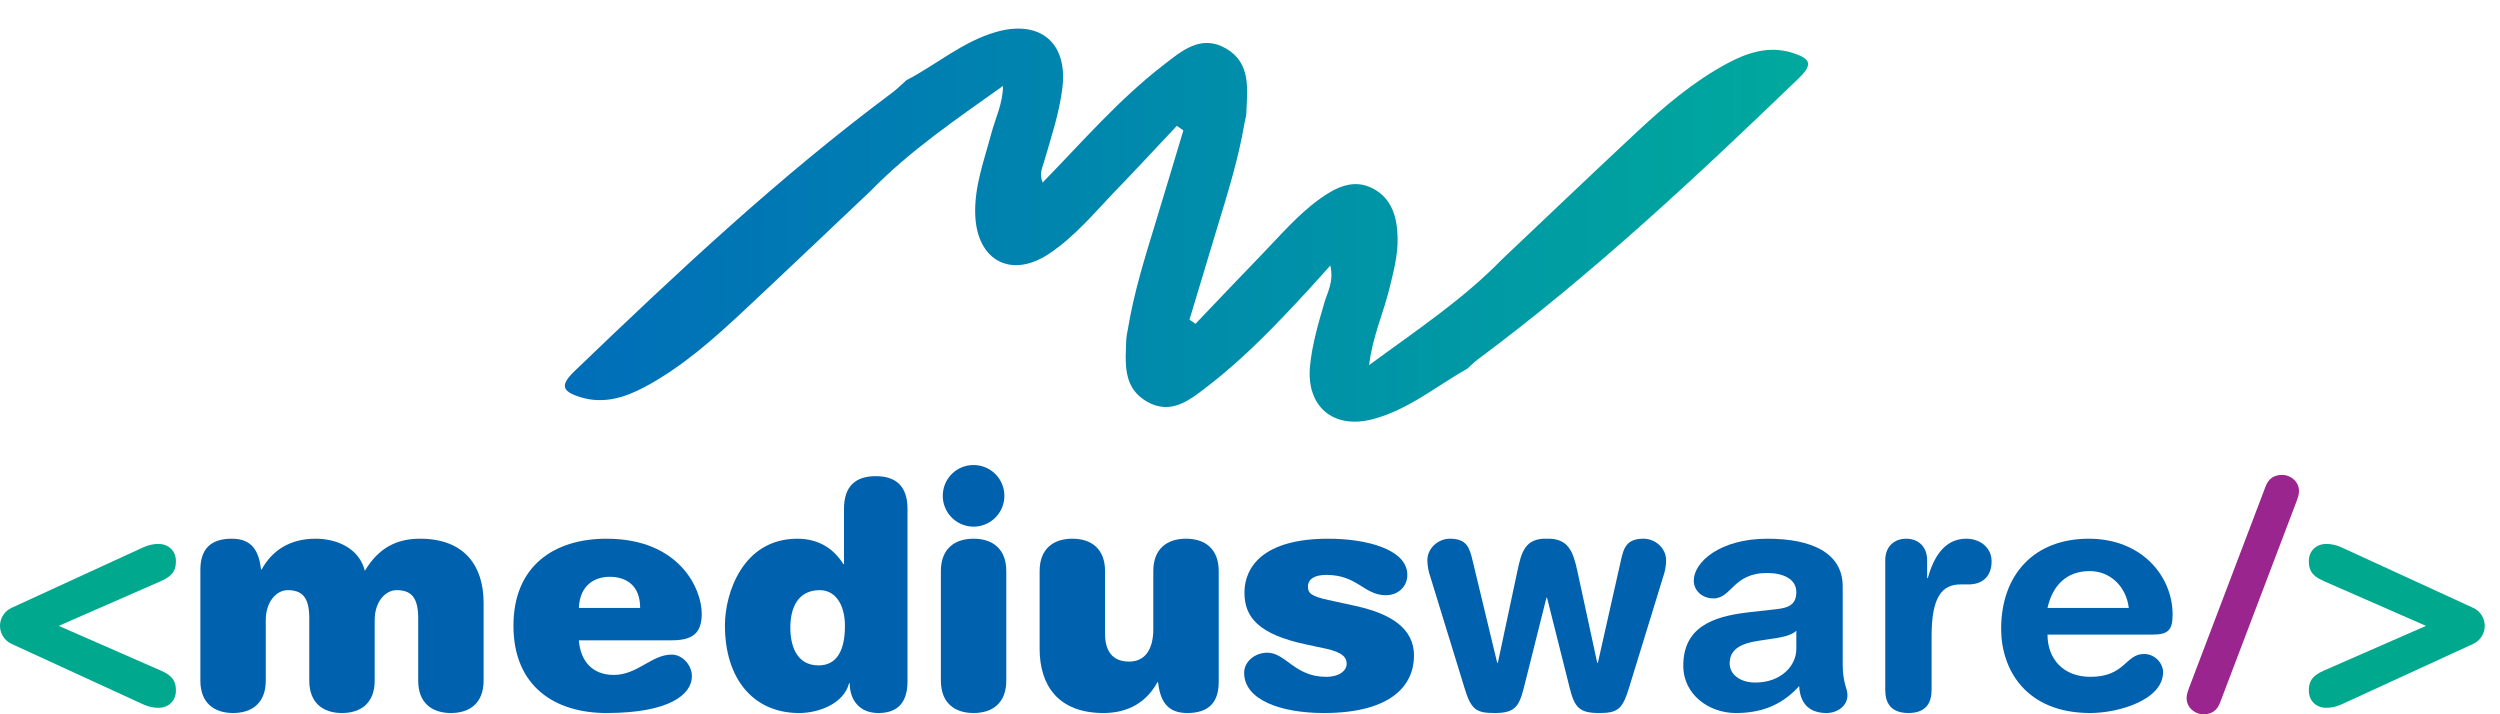 <svg width="168" height="48" viewBox="0 0 168 48" fill="none" xmlns="http://www.w3.org/2000/svg">
<g clip-path="url(#clip0_2_952)">
<path fill-rule="evenodd" clip-rule="evenodd" d="M100.93 17.434C103.938 14.589 106.932 11.728 109.96 8.904C111.839 7.152 113.792 5.483 116.077 4.258C117.452 3.52 118.893 3.058 120.448 3.55C121.744 3.959 121.818 4.355 120.828 5.307C113.95 11.925 106.986 18.448 99.307 24.153C99.058 24.338 98.837 24.566 98.603 24.775C96.513 25.952 94.641 27.535 92.258 28.167C89.61 28.868 87.767 27.331 88.034 24.593C88.177 23.129 88.595 21.722 89.007 20.313C89.212 19.614 89.644 18.925 89.398 17.841C88.792 18.513 88.349 19.019 87.892 19.513C85.791 21.786 83.655 24.029 81.197 25.923C79.999 26.846 78.722 27.929 77.08 26.992C75.421 26.046 75.632 24.357 75.687 22.78C75.707 22.572 75.74 22.365 75.786 22.16C76.191 19.673 76.946 17.275 77.68 14.873C78.301 12.838 78.909 10.801 79.522 8.764C79.377 8.662 79.23 8.559 79.084 8.457C77.727 9.896 76.384 11.35 75.01 12.773C73.555 14.279 72.218 15.924 70.446 17.084C67.954 18.716 65.698 17.526 65.541 14.543C65.44 12.613 66.119 10.834 66.603 9.016C66.886 7.954 67.397 6.939 67.401 5.774C64.259 8.015 61.137 10.125 58.498 12.838C55.686 15.497 52.884 18.166 50.057 20.81C47.993 22.741 45.889 24.626 43.375 25.979C42.005 26.717 40.564 27.17 39.012 26.692C37.724 26.295 37.642 25.87 38.619 24.931C45.449 18.369 52.353 11.888 59.969 6.219C60.302 5.972 60.594 5.67 60.906 5.394C62.939 4.342 64.696 2.785 66.957 2.143C69.879 1.315 71.749 2.865 71.398 5.856C71.195 7.583 70.638 9.22 70.159 10.878C70.044 11.282 69.818 11.686 70.066 12.265C72.763 9.498 75.2 6.676 78.15 4.397C79.386 3.442 80.69 2.278 82.385 3.257C84.093 4.244 83.814 6.007 83.753 7.629C83.746 7.835 83.67 8.039 83.635 8.245C83.227 10.677 82.489 13.021 81.774 15.373C81.156 17.408 80.542 19.444 79.933 21.481C80.069 21.574 80.204 21.667 80.339 21.759C81.813 20.217 83.277 18.665 84.763 17.134C86.038 15.82 87.227 14.407 88.73 13.336C89.778 12.59 90.962 11.999 92.239 12.657C93.537 13.326 93.891 14.594 93.92 15.979C93.945 17.147 93.647 18.252 93.373 19.374C92.959 21.066 92.217 22.678 92.005 24.535C95.147 22.221 98.292 20.146 100.93 17.434Z" fill="url(#paint0_linear_2_952)"/>
<path d="M3.947 42.058L10.818 45.067C11.714 45.451 11.821 45.92 11.821 46.411C11.821 47.094 11.33 47.563 10.647 47.563C10.348 47.563 10.008 47.521 9.474 47.265L0.789 43.275C0.554 43.17 0.355 42.999 0.215 42.783C0.075 42.567 0 42.316 0 42.058C0 41.801 0.075 41.549 0.215 41.333C0.355 41.117 0.554 40.947 0.789 40.842L9.474 36.852C10.008 36.596 10.348 36.553 10.647 36.553C11.33 36.553 11.821 37.022 11.821 37.705C11.821 38.196 11.714 38.665 10.818 39.049L3.947 42.058Z" fill="#00A88E"/>
<path d="M28.103 41.535C28.103 40.149 27.633 39.658 26.652 39.658C25.905 39.658 25.179 40.426 25.179 41.663V45.739C25.179 47.233 24.262 47.915 22.982 47.915C21.701 47.915 20.783 47.233 20.783 45.739V41.535C20.783 40.149 20.314 39.658 19.332 39.658C18.586 39.658 17.86 40.426 17.86 41.663V45.739C17.86 47.233 16.943 47.915 15.663 47.915C14.382 47.915 13.465 47.233 13.465 45.739V38.292C13.465 36.926 14.126 36.201 15.577 36.201C16.879 36.201 17.391 36.948 17.54 38.27H17.583C18.309 36.948 19.525 36.201 21.21 36.201C22.64 36.201 24.134 36.841 24.518 38.356C25.457 36.798 26.673 36.201 28.231 36.201C31.261 36.201 32.498 38.079 32.498 40.511V45.739C32.498 47.233 31.581 47.915 30.301 47.915C29.02 47.915 28.103 47.233 28.103 45.739V41.535Z" fill="#0061AF"/>
<path d="M40.756 47.915C37.256 47.915 34.504 46.102 34.504 42.048C34.504 38.015 37.256 36.201 40.756 36.201C45.664 36.201 47.157 39.572 47.157 41.237C47.157 42.56 46.538 43.029 45.13 43.029H38.9C39.006 44.437 39.817 45.355 41.247 45.355C42.847 45.355 43.786 43.989 45.13 43.989C45.899 43.989 46.496 44.736 46.496 45.44C46.496 46.656 45.002 47.915 40.756 47.915ZM43.018 40.852C43.018 39.316 42.057 38.761 40.969 38.761C39.987 38.761 38.964 39.295 38.9 40.852H43.018Z" fill="#0061AF"/>
<path d="M56.716 34.196C56.716 32.681 57.485 31.998 58.85 31.998C60.216 31.998 60.984 32.681 60.984 34.196V45.782C60.984 47.191 60.344 47.916 59.021 47.916C57.762 47.916 57.1 47.041 57.1 45.911H57.058C56.695 47.319 54.967 47.916 53.708 47.916C50.635 47.916 48.715 45.633 48.715 42.027C48.715 39.872 49.91 36.202 53.58 36.202C55.031 36.202 56.033 36.885 56.674 37.908H56.716V34.196ZM55.095 39.658C53.58 39.658 53.11 40.896 53.11 42.176C53.11 43.371 53.515 44.715 55.01 44.715C56.268 44.715 56.78 43.649 56.78 42.069C56.78 40.512 56.055 39.658 55.095 39.658Z" fill="#0061AF"/>
<path d="M63.227 38.377C63.227 36.883 64.144 36.201 65.424 36.201C66.705 36.201 67.622 36.883 67.622 38.377V45.739C67.622 47.232 66.705 47.915 65.424 47.915C64.144 47.915 63.227 47.232 63.227 45.739V38.377ZM65.424 31.25C65.834 31.25 66.234 31.372 66.574 31.599C66.915 31.826 67.18 32.15 67.337 32.528C67.493 32.906 67.534 33.322 67.454 33.724C67.374 34.125 67.177 34.494 66.888 34.783C66.598 35.073 66.23 35.27 65.828 35.35C65.427 35.43 65.01 35.389 64.632 35.232C64.254 35.075 63.931 34.81 63.703 34.47C63.476 34.129 63.355 33.729 63.355 33.32C63.353 33.047 63.406 32.778 63.509 32.526C63.613 32.274 63.765 32.045 63.958 31.853C64.15 31.66 64.379 31.508 64.63 31.404C64.882 31.301 65.152 31.248 65.424 31.25Z" fill="#0061AF"/>
<path d="M77.502 38.377C77.502 36.884 78.42 36.201 79.7 36.201C80.98 36.201 81.898 36.884 81.898 38.377V45.824C81.898 47.19 81.236 47.915 79.785 47.915C78.484 47.915 77.972 47.169 77.822 45.846H77.779C77.054 47.169 75.838 47.915 74.152 47.915C71.1 47.915 69.863 46.038 69.863 43.605V38.377C69.863 36.884 70.781 36.201 72.061 36.201C73.341 36.201 74.259 36.884 74.259 38.377V42.581C74.259 43.797 74.792 44.459 75.88 44.459C76.969 44.459 77.502 43.605 77.502 42.283V38.377Z" fill="#0061AF"/>
<path d="M89.068 43.584L87.766 43.306C84.566 42.624 83.627 41.471 83.627 39.828C83.627 38.121 84.864 36.201 89.26 36.201C91.863 36.201 94.573 36.926 94.573 38.633C94.573 39.402 93.976 39.999 93.122 39.999C91.671 39.999 91.223 38.633 89.132 38.633C88.342 38.633 87.894 38.911 87.894 39.423C87.894 39.85 88.087 40.063 89.26 40.319L91.117 40.724C93.528 41.258 95.021 42.261 95.021 44.053C95.021 45.995 93.57 47.915 88.961 47.915C86.123 47.915 83.606 47.062 83.606 45.206C83.606 44.48 84.31 43.861 85.163 43.861C86.401 43.861 86.998 45.483 89.111 45.483C90.049 45.483 90.497 45.035 90.497 44.608C90.497 44.224 90.284 43.84 89.068 43.584Z" fill="#0061AF"/>
<path d="M96.132 38.803C95.998 38.434 95.925 38.045 95.918 37.652C95.918 36.84 96.644 36.201 97.433 36.201C98.585 36.201 98.756 36.819 98.969 37.716L100.612 44.544H100.655L101.978 38.334C102.234 37.118 102.49 36.157 103.941 36.201C105.413 36.157 105.712 37.096 105.99 38.334L107.334 44.544H107.377L108.913 37.716C109.105 36.819 109.297 36.201 110.449 36.201C111.239 36.201 111.964 36.84 111.964 37.652C111.957 38.045 111.885 38.434 111.751 38.803L109.468 46.23C109.02 47.702 108.678 47.915 107.441 47.915C106.139 47.915 105.819 47.531 105.499 46.293L103.962 40.169H103.92L102.384 46.293C102.063 47.531 101.744 47.915 100.442 47.915C99.204 47.915 98.863 47.702 98.415 46.23L96.132 38.803Z" fill="#0061AF"/>
<path d="M123.829 44.63C123.829 45.931 124.149 46.23 124.149 46.721C124.149 47.425 123.488 47.915 122.741 47.915C121.397 47.915 120.948 47.062 120.906 46.102C119.69 47.446 118.281 47.915 116.638 47.915C114.867 47.915 113.117 46.699 113.117 44.736C113.117 42.154 115.081 41.429 117.47 41.151L119.37 40.938C120.116 40.852 120.713 40.682 120.713 39.785C120.713 38.889 119.796 38.505 118.751 38.505C116.446 38.505 116.382 40.212 115.145 40.212C114.355 40.212 113.821 39.658 113.821 39.018C113.821 37.78 115.571 36.201 118.772 36.201C121.76 36.201 123.829 37.161 123.829 39.402V44.63ZM120.713 42.389C120.372 42.709 119.732 42.816 119.37 42.88L118.239 43.05C116.937 43.242 116.233 43.648 116.233 44.587C116.233 45.291 116.894 45.867 117.961 45.867C119.668 45.867 120.713 44.757 120.713 43.605V42.389Z" fill="#0061AF"/>
<path d="M126.688 37.652C126.688 36.713 127.307 36.201 128.096 36.201C128.886 36.201 129.504 36.713 129.504 37.652V38.847H129.547C129.91 37.545 130.614 36.201 132.129 36.201C133.111 36.201 133.836 36.841 133.836 37.716C133.836 38.868 133.068 39.273 132.3 39.273H131.745C130.486 39.273 129.803 40.149 129.803 42.73V46.358C129.803 47.19 129.462 47.915 128.246 47.915C127.029 47.915 126.688 47.19 126.688 46.358V37.652Z" fill="#0061AF"/>
<path d="M137.592 42.645C137.592 44.288 138.659 45.483 140.473 45.483C142.82 45.483 142.82 43.947 144.079 43.947C144.825 43.947 145.359 44.587 145.359 45.163C145.359 47.041 142.35 47.915 140.473 47.915C136.119 47.915 134.477 44.971 134.477 42.261C134.477 38.633 136.674 36.201 140.366 36.201C143.951 36.201 145.999 38.74 145.999 41.301C145.999 42.367 145.679 42.645 144.633 42.645H137.592ZM143.055 40.852C142.884 39.423 141.817 38.377 140.43 38.377C138.872 38.377 137.933 39.338 137.592 40.852H143.055Z" fill="#0061AF"/>
<path d="M152.21 32.787C152.338 32.446 152.552 31.912 153.384 31.912C153.874 31.912 154.493 32.318 154.493 33.001C154.493 33.235 154.408 33.47 154.322 33.705L149.223 47.126C149.094 47.468 148.881 48.001 148.049 48.001C147.558 48.001 146.939 47.596 146.939 46.913C146.939 46.678 147.025 46.444 147.11 46.209L152.21 32.787Z" fill="#9A258F"/>
<path d="M163.028 42.058L156.157 39.049C155.261 38.665 155.154 38.196 155.154 37.705C155.154 37.022 155.645 36.553 156.327 36.553C156.626 36.553 156.968 36.596 157.501 36.852L166.186 40.842C166.421 40.947 166.62 41.117 166.76 41.333C166.901 41.549 166.975 41.801 166.975 42.058C166.975 42.316 166.901 42.568 166.76 42.783C166.62 42.999 166.421 43.17 166.186 43.275L157.501 47.265C156.968 47.521 156.626 47.563 156.327 47.563C155.645 47.563 155.154 47.094 155.154 46.411C155.154 45.92 155.261 45.451 156.157 45.067L163.028 42.058Z" fill="#00A88E"/>
</g>
<defs>
<linearGradient id="paint0_linear_2_952" x1="37.957" y1="15.129" x2="121.503" y2="15.129" gradientUnits="userSpaceOnUse">
<stop stop-color="#006EB9"/>
<stop offset="1" stop-color="#00A99D"/>
</linearGradient>
<clipPath id="clip0_2_952">
<rect width="166.976" height="46.08" fill="white" transform="translate(0 1.922)"/>
</clipPath>
</defs>
</svg>
